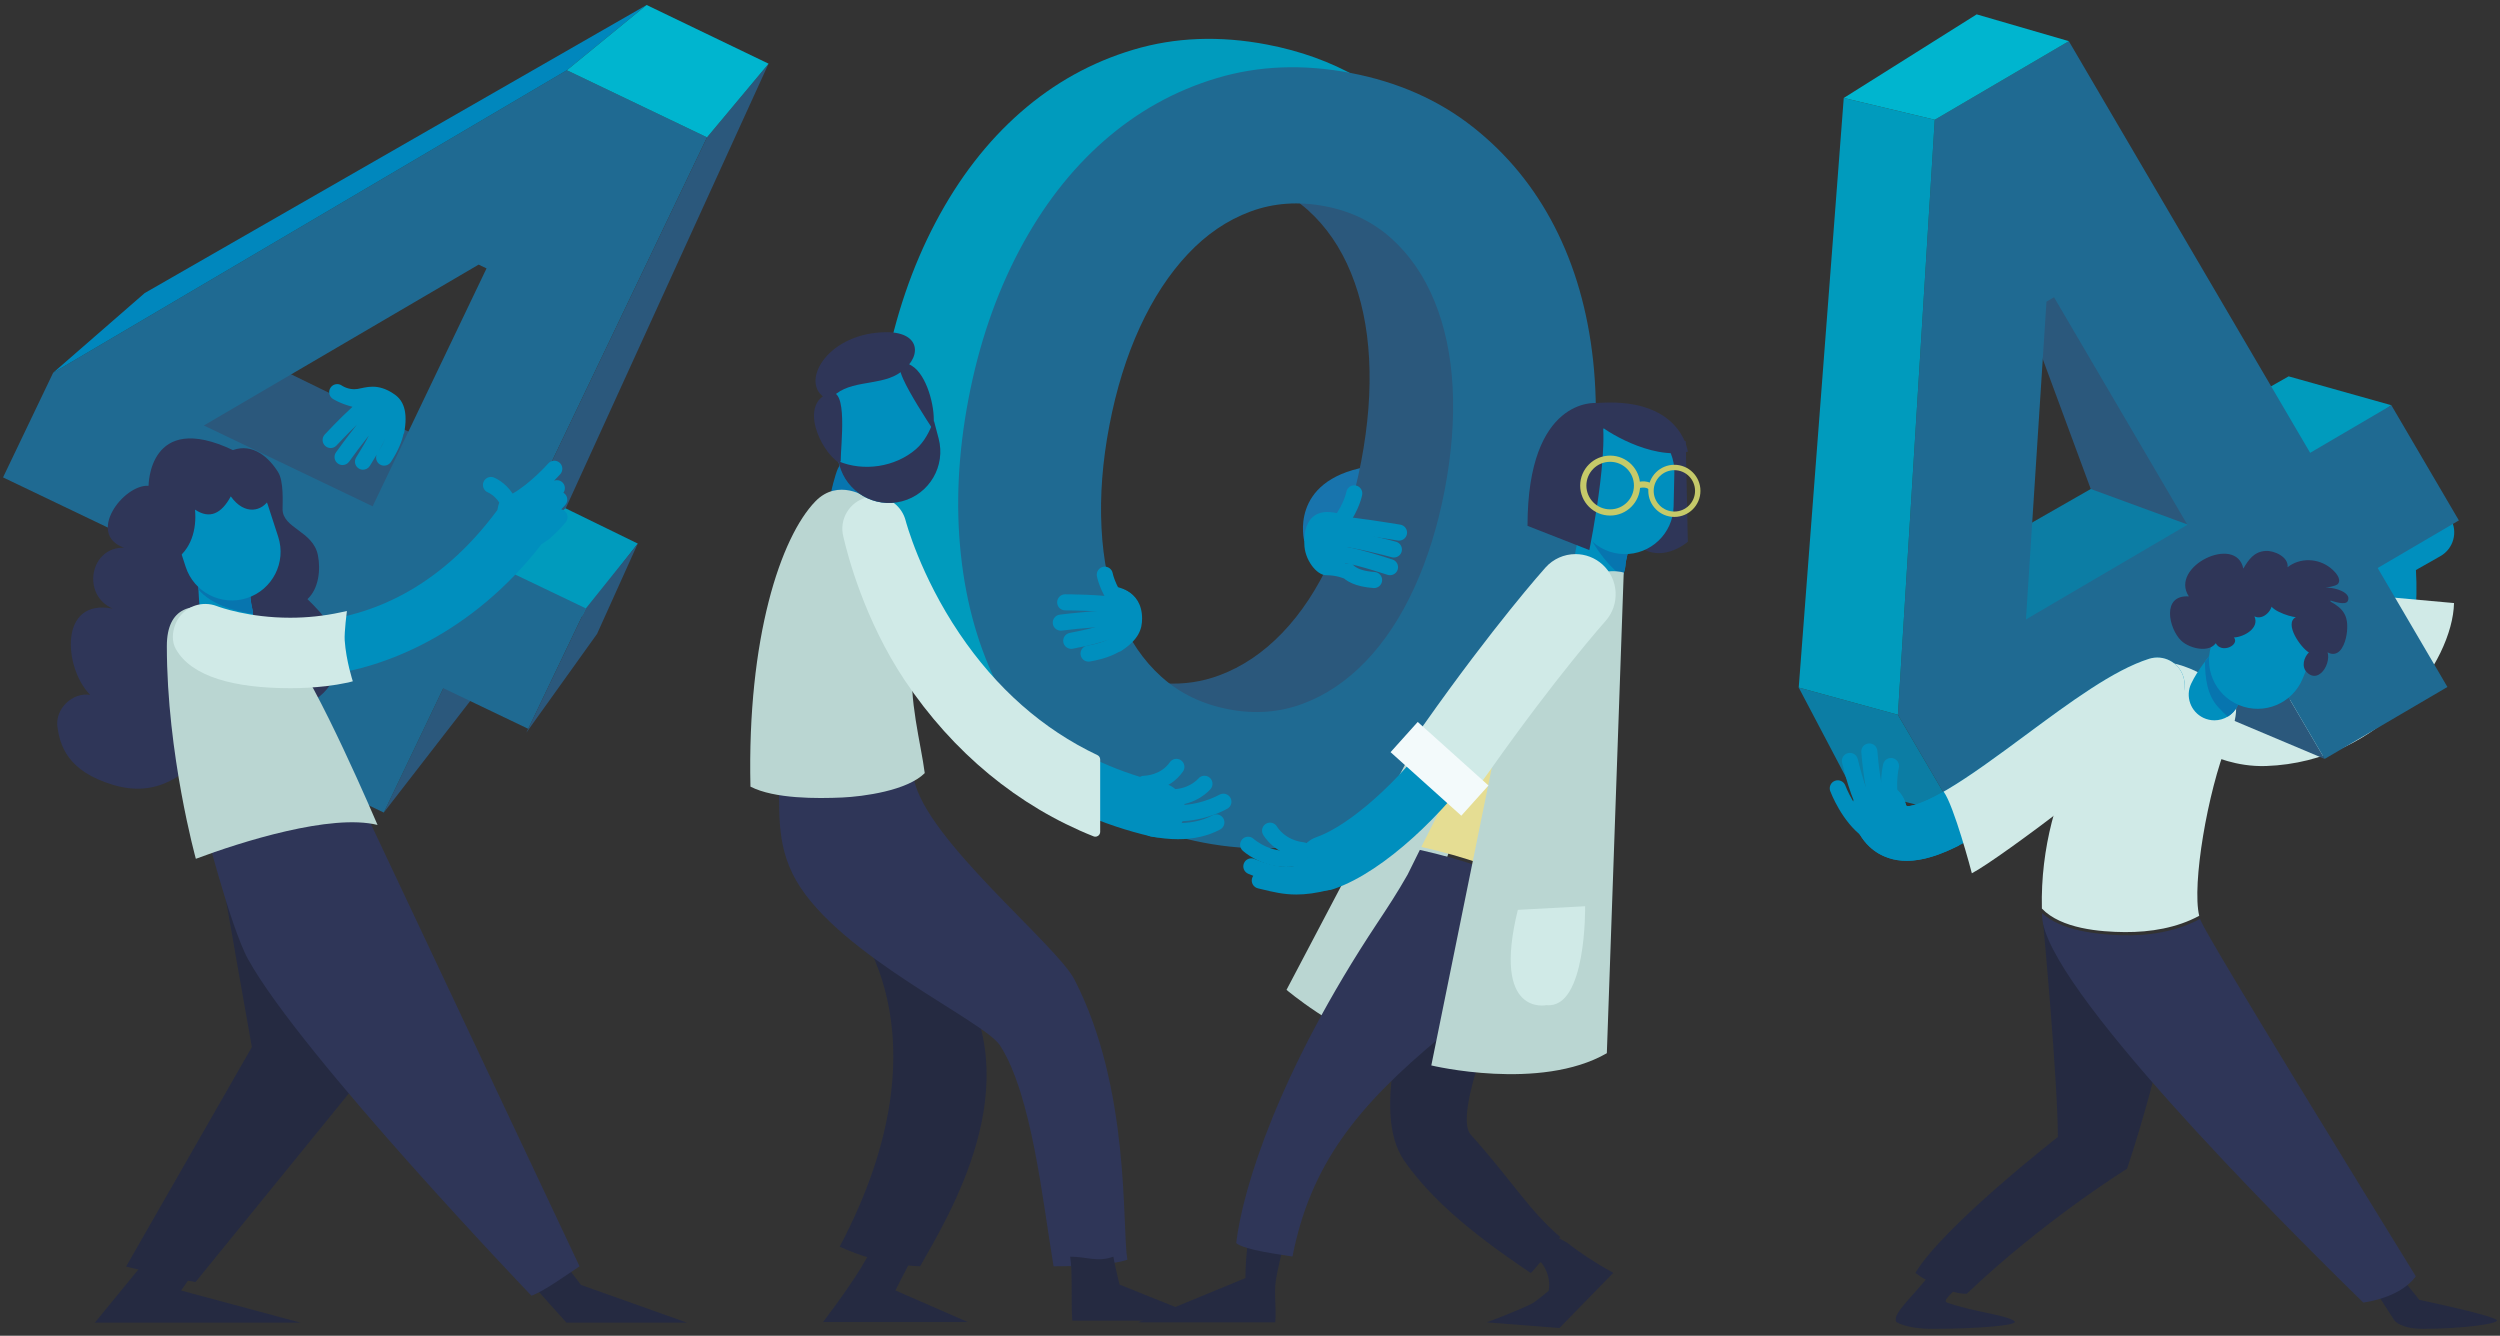 <?xml version="1.0" encoding="UTF-8"?>
<svg width="350px" height="187px" viewBox="0 0 350 187" version="1.1" xmlns="http://www.w3.org/2000/svg" xmlns:xlink="http://www.w3.org/1999/xlink">
    <rect x="0" y="0" width="350" height="187" fill="#333333" stroke="none"/>
    <!-- Generator: Sketch 51.3 (57544) - http://www.bohemiancoding.com/sketch -->
    <title>404</title>
    <desc>Created with Sketch.</desc>
    <defs></defs>
    <g id="Page-1" stroke="none" stroke-width="1" fill="none" fill-rule="evenodd">
        <g id="404">
            <path d="M270.279,178.314 C267.776,181.561 264.835,183.973 265.48,185.068 C265.48,185.068 266.813,186.037 270.489,186.037 C276.793,186.037 282.987,185.557 281.97,184.918 C280.561,184.033 276.479,183.713 272.58,182.363 C271.616,182.029 274.689,180.162 273.85,179.857 C272.112,179.225 270.759,178.678 270.279,178.314" id="Fill-4" fill="#252A41" fill-rule="nonzero"></path>
            <path d="M335.225,184.875 C335.225,184.875 336.053,186.037 339.231,186.037 C344.682,186.037 350.362,185.297 349.483,184.744 C348.265,183.98 338.712,181.986 338.712,181.986 L336.57,179.326 L332.938,181.336 L335.225,184.875" id="Fill-5" fill="#252A41" fill-rule="nonzero"></path>
            <path d="M317.957,104.551 C314.048,104.551 311.092,103.77 310.845,103.703 C308.806,103.146 307.604,101.043 308.16,99.004 C308.715,96.967 310.812,95.768 312.848,96.314 C312.981,96.35 321.588,98.555 326.611,94.244 C329.974,91.357 331.251,85.922 330.408,78.087 L330.14,75.588 L337.879,71.203 C339.721,70.161 342.055,70.807 343.096,72.646 C344.138,74.485 343.491,76.821 341.652,77.862 L338.23,79.801 C338.771,89.029 336.529,95.848 331.552,100.09 C327.355,103.666 322.117,104.551 317.957,104.551" id="Fill-6" fill="#008FBE" fill-rule="nonzero"></path>
            <path d="M331.202,83.314 C331.057,88.881 329.578,92.908 326.772,95.314 C321.262,100.045 311.823,97.633 311.661,97.59 C309.424,96.986 307.123,98.307 306.514,100.541 C305.903,102.779 307.223,105.09 309.461,105.701 C309.732,105.773 312.981,107.395 317.27,107.242 C333.554,106.664 343.382,92.617 343.563,84.428 L331.202,83.314" id="Fill-7" fill="#D0EAE7" fill-rule="nonzero"></path>
            <path d="M308.812,63.835 C307.353,63.181 305.919,62.473 304.507,61.73 C291.014,69.414 273.774,79.258 273.433,79.601 C273.433,79.601 282.001,93.244 282.549,93.791 C282.9,94.143 304.146,78.902 319.431,67.859 C315.904,66.494 312.268,65.385 308.812,63.835" id="Fill-8" fill="#0C7DA4" fill-rule="nonzero"></path>
            <path d="M309.032,63.443 C312.565,65.001 316.277,66.133 319.869,67.544 C328.284,61.463 334.789,56.73 334.789,56.73 L320.406,52.689 C320.406,52.689 313.485,56.618 304.958,61.473 C306.296,62.171 307.651,62.833 309.032,63.443" id="Fill-9" fill="#009BBD" fill-rule="nonzero"></path>
            <polyline id="Fill-10" fill="#2B587C" fill-rule="nonzero" points="284.238 45.533 292.706 68.458 309.26 74.533 288.291 36.229 284.238 45.533"></polyline>
            <polyline id="Fill-11" fill="#2B587C" fill-rule="nonzero" points="310.161 80.164 297.896 80.164 308.813 99.234 325.454 106.25 310.161 80.164"></polyline>
            <path d="M287.562,41.612 L286.505,42.232 L283.634,86.719 L306.237,73.468 L287.562,41.612 Z M325.454,106.25 L315.69,89.594 L273.921,114.082 L265.707,100.07 L270.865,16.766 L289.636,5.762 L323.421,63.395 L334.789,56.73 L344.243,72.857 L332.875,79.521 L342.639,96.176 L325.454,106.25 Z" id="Fill-12" fill="#1F6A92" fill-rule="nonzero"></path>
            <polyline id="Fill-13" fill="#0C7DA4" fill-rule="nonzero" points="251.821 96.258 265.707 100.07 273.921 114.082 259.249 110.365 251.821 96.258"></polyline>
            <polyline id="Fill-14" fill="#009BBD" fill-rule="nonzero" points="251.821 96.258 265.707 100.07 270.865 16.766 258.125 13.717 251.821 96.258"></polyline>
            <polyline id="Fill-15" fill="#00B5CF" fill-rule="nonzero" points="258.125 13.717 270.865 16.766 289.636 5.762 276.734 2.011 258.125 13.717"></polyline>
            <path d="M286.061,129.453 C286.061,129.453 288.102,151.467 288.102,159.178 C288.102,159.178 272.072,171.672 268.147,178.207 C269.833,179.49 273.165,181.193 275.348,181.127 C286.043,170.914 297.782,163.625 297.782,163.625 C297.782,163.625 302.847,148.936 304.423,136.498 L286.061,129.453" id="Fill-16" fill="#252A41" fill-rule="nonzero"></path>
            <path d="M297.485,130.492 C301.095,130.518 304.783,129.896 307.888,128.211 C306.846,123.814 309.065,110.844 311.853,103.912 C311.853,103.912 314.051,99.086 312.51,97.604 C306.808,92.119 301.955,92.568 300.446,92.508 C295.212,96.926 285.473,109.965 285.863,127.197 C288.553,130.023 294.016,130.469 297.485,130.492" id="Fill-17" fill="#D0EAE7" fill-rule="nonzero"></path>
            <path d="M332.844,181.941 C334.931,181.361 336.932,180.396 338.216,178.689 C332.026,168.65 309.329,131.777 308.1,128.891 C308.068,128.816 308.04,128.73 308.011,128.646 C304.678,130.443 300.7,131.076 296.845,130.928 C293.486,130.799 288.625,130.328 285.883,127.842 C285.89,128.02 285.891,128.195 285.899,128.375 C286.373,138 318.301,170.092 330.865,182.363 C331.557,182.262 332.229,182.111 332.844,181.941" id="Fill-18" fill="#2F3658" fill-rule="nonzero"></path>
            <path d="M266.936,120.512 C266.049,120.512 265.197,120.385 264.384,120.111 C262.696,119.547 260.463,118.125 259.408,114.566 C258.808,112.539 259.963,110.408 261.99,109.809 C264.017,109.207 266.146,110.365 266.746,112.391 C266.817,112.627 266.883,112.777 266.93,112.865 C267.338,112.883 268.854,112.75 272.543,110.582 C275.839,108.646 279.738,105.762 283.509,102.973 C289.88,98.258 295.897,93.807 300.867,92.234 C302.881,91.596 305.032,92.715 305.67,94.729 C306.308,96.744 305.191,98.895 303.177,99.531 C299.424,100.719 293.647,104.994 288.061,109.125 C279.882,115.176 272.67,120.512 266.936,120.512" id="Fill-19" fill="#008FBE" fill-rule="nonzero"></path>
            <path d="M274.096,117.65 C273.627,115.396 273.136,112.908 271.709,111.057 C268.624,112.766 267.306,112.881 266.93,112.865 C266.883,112.777 266.817,112.627 266.746,112.391 C266.146,110.365 264.017,109.207 261.99,109.809 C259.963,110.408 258.808,112.539 259.408,114.566 C260.463,118.125 262.696,119.547 264.384,120.111 C265.197,120.385 266.049,120.512 266.936,120.512 C269.159,120.512 271.605,119.707 274.244,118.371 C274.194,118.131 274.146,117.891 274.096,117.65" id="Fill-20" fill="#008FBE" fill-rule="nonzero"></path>
            <path d="M305.67,94.729 C305.032,92.715 302.881,91.596 300.867,92.234 C295.897,93.807 289.88,98.258 283.509,102.973 C279.738,105.762 275.839,108.646 272.543,110.582 C272.393,110.672 272.251,110.75 272.107,110.832 C273.538,112.723 276.015,122.047 276.059,122.26 C280.116,120.137 299.582,105.318 303.802,100.846 C305.253,99.309 306.308,96.744 305.67,94.729" id="Fill-21" fill="#D0EAE7" fill-rule="nonzero"></path>
            <path d="M261.523,117.42 C261.297,117.42 261.068,117.352 260.87,117.211 C257.867,115.064 256.301,110.934 256.235,110.76 C256.019,110.178 256.313,109.529 256.896,109.311 C257.478,109.096 258.126,109.389 258.344,109.971 C258.358,110.008 259.742,113.639 262.179,115.379 C262.685,115.74 262.802,116.443 262.44,116.947 C262.221,117.256 261.875,117.42 261.523,117.42" id="Fill-22" fill="#008FBE" fill-rule="nonzero"></path>
            <path d="M261.525,114.676 C261.172,114.676 260.824,114.51 260.605,114.199 C259.169,112.164 258.018,107.328 257.891,106.785 C257.751,106.18 258.127,105.574 258.732,105.434 C259.34,105.289 259.943,105.67 260.084,106.275 C260.401,107.637 261.442,111.48 262.443,112.9 C262.803,113.408 262.682,114.111 262.174,114.469 C261.977,114.609 261.75,114.676 261.525,114.676" id="Fill-23" fill="#008FBE" fill-rule="nonzero"></path>
            <path d="M263.078,114.043 C262.634,114.043 262.213,113.779 262.035,113.342 C261.004,110.814 260.602,105.514 260.585,105.289 C260.539,104.67 261.004,104.131 261.624,104.084 C262.247,104.033 262.783,104.504 262.83,105.123 C262.936,106.555 263.375,110.668 264.119,112.492 C264.354,113.068 264.078,113.725 263.503,113.959 C263.363,114.016 263.22,114.043 263.078,114.043" id="Fill-24" fill="#008FBE" fill-rule="nonzero"></path>
            <path d="M264.767,113.5 C264.265,113.5 263.809,113.164 263.677,112.656 C262.969,109.906 263.614,107.102 263.643,106.984 C263.785,106.379 264.394,106.006 264.996,106.146 C265.601,106.289 265.976,106.895 265.834,107.5 C265.822,107.553 265.295,109.91 265.857,112.094 C266.013,112.697 265.649,113.311 265.048,113.465 C264.954,113.49 264.859,113.5 264.767,113.5" id="Fill-25" fill="#008FBE" fill-rule="nonzero"></path>
            <path d="M310.02,100.846 C309.504,100.846 308.98,100.734 308.483,100.5 C306.685,99.65 305.916,97.502 306.767,95.705 C307.655,93.824 309.26,91.898 309.44,91.684 C310.725,90.164 312.995,89.973 314.516,91.256 C316.035,92.537 316.229,94.807 314.949,96.328 C314.498,96.863 313.646,98.004 313.279,98.783 C312.664,100.084 311.369,100.846 310.02,100.846" id="Fill-26" fill="#008FBE" fill-rule="nonzero"></path>
            <path d="M310.539,98.992 C310.965,99.463 311.412,99.906 311.877,100.328 C312.467,99.975 312.963,99.451 313.279,98.783 C313.646,98.004 314.498,96.863 314.949,96.328 C316.229,94.807 316.035,92.537 314.516,91.256 C312.995,89.973 310.725,90.164 309.44,91.684 C309.369,91.77 309.076,92.121 308.693,92.629 C308.726,94.898 308.964,97.256 310.539,98.992" id="Fill-27" fill="#0775AF" fill-rule="nonzero"></path>
            <path d="M322.367,95.018 C320.934,98.494 316.954,100.152 313.477,98.719 C310,97.285 308.343,93.305 309.776,89.826 L311.578,85.457 C313.012,81.979 316.993,80.322 320.47,81.756 C323.946,83.189 325.603,87.17 324.169,90.646 L322.367,95.018" id="Fill-28" fill="#008FBE" fill-rule="nonzero"></path>
            <path d="M310.538,89.318 C309.984,91.658 306.623,90.908 305.361,89.686 C303.622,88.004 302.584,83.244 306.438,83.498 C303.662,79.308 313.076,74.764 314.064,79.606 C314.8,78.357 315.552,77.235 317.189,77.129 C318.368,77.054 320.433,77.966 320.262,79.411 C322.013,78.027 324.563,78.134 326.295,79.533 C326.849,79.981 327.848,80.977 327.348,81.703 C327.073,82.104 325.654,82.227 325.18,82.371 C325.999,82 329.354,82.748 328.693,84.143 C328.386,84.793 326.744,84.209 326.264,84.07 C326.264,84.07 326.259,84.223 326.264,84.217 C328.056,85.199 328.794,86.195 328.579,88.426 C328.48,89.451 327.995,91.389 326.775,91.535 C326.15,91.609 325.429,91.215 325.439,90.561 C326.937,92.055 324.816,96.055 322.926,94.082 C322.185,93.309 322.542,92.012 323.245,91.344 C322.127,90.701 319.701,87.301 321.427,86.391 C320.62,86.41 316.885,85.143 318.073,84.068 C318.387,85.314 316.844,86.928 315.616,86.287 C316.38,87.949 314.134,89.189 312.754,89.248 C313.599,90.311 310.995,91.572 310.2,90.031 L310.538,89.318" id="Fill-29" fill="#2F3658" fill-rule="nonzero"></path>
            <path d="M182.592,75.726 C182.592,75.726 180.406,67.359 191.249,65.371 L190.423,75.425 L182.592,75.726" id="Fill-30" fill="#1874AD" fill-rule="nonzero"></path>
            <path d="M139.146,96.854 C136.771,96.854 134.564,96.373 132.529,95.41 C122.68,90.756 121.585,76.773 121.544,76.18 C121.396,74.071 122.984,72.242 125.093,72.093 C127.197,71.947 129.024,73.529 129.178,75.633 C129.392,78.447 131,86.236 135.815,88.498 C139.792,90.365 145.96,88.465 153.654,83 C155.377,81.775 157.767,82.182 158.99,83.904 C160.214,85.629 159.809,88.018 158.085,89.242 C150.949,94.309 144.608,96.854 139.146,96.854" id="Fill-31" fill="#BAD6D2" fill-rule="nonzero"></path>
            <path d="M159.51,104.035 C160.574,101.242 161.561,98.406 162.71,95.645 C161.936,95.584 161.154,95.484 160.361,95.334 C156.648,94.625 153.505,93.115 150.932,90.803 C148.355,88.492 146.367,85.563 144.965,82.02 C143.562,78.475 142.746,74.447 142.518,69.93 C142.287,65.416 142.652,60.65 143.61,55.631 C144.588,50.514 146.011,45.926 147.879,41.862 C149.747,37.799 151.985,34.378 154.597,31.601 C157.206,28.824 160.134,26.836 163.38,25.636 C166.624,24.437 170.104,24.189 173.816,24.899 C176.756,25.461 179.345,26.569 181.598,28.205 C182.683,26.04 183.849,23.915 184.959,21.795 C186.271,19.288 187.488,16.734 188.654,14.158 C189.152,13.056 189.584,11.922 190.036,10.797 C186.273,8.652 182.057,7.13 177.382,6.237 C170.759,4.972 164.524,5.211 158.681,6.955 C152.834,8.699 147.572,11.618 142.89,15.715 C138.207,19.813 134.233,24.957 130.973,31.144 C127.709,37.333 125.352,44.241 123.896,51.865 C122.438,59.492 122.083,66.783 122.837,73.737 C123.587,80.691 125.385,86.936 128.228,92.471 C131.07,98.006 134.885,102.662 139.678,106.436 C144.139,109.951 149.395,112.377 155.445,113.717 C156.878,110.521 158.264,107.311 159.51,104.035" id="Fill-32" fill="#009BBD" fill-rule="nonzero"></path>
            <path d="M211.341,46.497 C210.588,39.542 208.792,33.296 205.95,27.762 C203.107,22.227 199.29,17.573 194.501,13.797 C193.211,12.781 191.853,11.859 190.431,11.025 C189.982,12.149 189.554,13.282 189.047,14.379 C187.858,16.946 186.668,19.509 185.352,22.015 C184.23,24.148 183.054,26.288 181.963,28.469 C182.351,28.765 182.729,29.073 183.096,29.401 C185.669,31.714 187.683,34.646 189.136,38.199 C190.589,41.752 191.436,45.763 191.675,50.228 C191.913,54.694 191.544,59.484 190.567,64.601 C189.609,69.62 188.19,74.185 186.313,78.296 C184.436,82.41 182.165,85.85 179.505,88.617 C176.844,91.385 173.892,93.371 170.647,94.568 C168.255,95.453 165.764,95.82 163.175,95.678 C161.901,98.699 160.829,101.811 159.668,104.869 C158.519,107.895 157.228,110.861 155.898,113.813 C156.197,113.875 156.495,113.938 156.797,113.996 C163.418,115.262 169.65,115.021 175.496,113.277 C181.34,111.535 186.604,108.615 191.287,104.518 C195.971,100.42 199.941,95.277 203.204,89.088 C206.466,82.902 208.826,75.994 210.283,68.368 C211.739,60.744 212.091,53.452 211.341,46.497" id="Fill-33" fill="#2B587C" fill-rule="nonzero"></path>
            <path d="M172.056,99.309 C175.668,99.998 179.095,99.744 182.341,98.543 C185.585,97.346 188.538,95.359 191.199,92.592 C193.858,89.824 196.129,86.385 198.007,82.271 C199.885,78.16 201.303,73.594 202.261,68.576 C203.238,63.458 203.607,58.669 203.368,54.202 C203.13,49.737 202.282,45.727 200.831,42.174 C199.377,38.62 197.362,35.688 194.79,33.376 C192.214,31.065 189.122,29.563 185.511,28.874 C181.797,28.164 178.317,28.412 175.074,29.61 C171.827,30.811 168.9,32.798 166.29,35.576 C163.679,38.353 161.44,41.773 159.573,45.836 C157.704,49.9 156.282,54.488 155.305,59.606 C154.346,64.625 153.981,69.391 154.211,73.905 C154.44,78.421 155.255,82.449 156.659,85.994 C158.062,89.537 160.049,92.467 162.625,94.777 C165.198,97.09 168.342,98.6 172.056,99.309 Z M168.49,117.971 C161.868,116.705 156.161,114.184 151.371,110.41 C146.578,106.637 142.764,101.98 139.922,96.445 C137.078,90.91 135.281,84.666 134.53,77.71 C133.777,70.757 134.133,63.466 135.589,55.84 C137.045,48.216 139.402,41.308 142.667,35.119 C145.928,28.932 149.901,23.787 154.584,19.69 C159.267,15.593 164.528,12.673 170.375,10.929 C176.219,9.186 182.452,8.946 189.075,10.211 C195.696,11.476 201.401,13.997 206.193,17.771 C210.984,21.548 214.801,26.201 217.644,31.736 C220.487,37.271 222.281,43.517 223.035,50.471 C223.785,57.427 223.434,64.718 221.977,72.342 C220.52,79.968 218.16,86.875 214.898,93.063 C211.635,99.252 207.664,104.395 202.981,108.492 C198.299,112.59 193.034,115.51 187.19,117.252 C181.344,118.994 175.112,119.236 168.49,117.971 Z" id="Fill-34" fill="#1F6A92" fill-rule="nonzero"></path>
            <path d="M236.003,61.772 L236.295,75.841 C236.295,75.841 232.277,79.442 228.678,75.841 L230.005,59.997 L236.003,61.772" id="Fill-35" fill="#2F3658" fill-rule="nonzero"></path>
            <path d="M219.432,174.004 C219.202,173.822 217.634,173.092 217.417,172.91 C216.575,174.172 215.986,174.867 214.974,175.914 C217.454,178.076 216.816,180.703 216.816,180.703 C216.816,180.703 215.062,182.213 214.375,182.553 C212.187,183.631 208.149,185.129 208.149,185.129 L218.316,185.926 L225.857,178.201 C223.185,176.709 221.136,175.352 219.432,174.004" id="Fill-36" fill="#252A41" fill-rule="nonzero"></path>
            <path d="M179.598,174.555 C177.979,174.271 175.935,175.512 174.617,174.555 C174.312,177.383 174.37,178.926 174.37,178.926 L159.328,185.129 L178.538,185.129 C178.711,183.082 178.344,181.117 178.62,179.221 C178.761,178.246 179.421,175.494 179.598,174.555" id="Fill-37" fill="#252A41" fill-rule="nonzero"></path>
            <path d="M197.108,106.283 L180.111,138.58 C180.111,138.58 186.998,144.406 193.779,146.348 L206.521,108.295 L197.108,106.283" id="Fill-38" fill="#BAD6D2" fill-rule="nonzero"></path>
            <path d="M215.72,176.723 C216.739,175.68 217.581,174.436 218.42,173.172 C214.023,169.404 211.872,165.521 205.897,158.84 C203.426,156.074 209.974,140.238 211.563,137.582 C214.42,132.809 214.861,129.348 217.095,121.178 L200.495,127.379 C196.544,141.533 191.94,155.689 196.556,162.441 C201.433,169.58 210.088,175.33 214.265,178.201 C214.424,178.311 215.581,176.617 215.72,176.723" id="Fill-39" fill="#252A41" fill-rule="nonzero"></path>
            <path d="M187.769,74.065 C187.541,74.065 187.313,73.997 187.113,73.854 C186.608,73.492 186.493,72.788 186.855,72.284 C188.192,70.42 188.486,68.887 188.489,68.872 C188.602,68.264 189.183,67.856 189.795,67.964 C190.404,68.073 190.812,68.65 190.707,69.26 C190.692,69.342 190.344,71.284 188.685,73.595 C188.465,73.902 188.119,74.065 187.769,74.065" id="Fill-40" fill="#008FBE" fill-rule="nonzero"></path>
            <path d="M215.916,124.6 C220.857,111.033 225.076,89.744 226.656,81.248 C225.773,80.881 224.907,80.605 224.22,80.414 C222.754,80.01 220.997,79.533 219.494,80 C218.731,80.238 218.052,80.631 217.386,81.049 C216.77,82.893 216.516,84.447 216.516,84.447 C216.516,84.447 205.902,104.736 198.987,118.572 C204.86,119.889 210.604,121.818 215.916,124.6" id="Fill-41" fill="#E5DD93" fill-rule="nonzero"></path>
            <path d="M198.788,118.988 C198.785,118.986 198.783,118.986 198.78,118.984 C198.168,120.211 197.586,121.385 197.046,122.484 C197.045,122.484 197.041,122.484 197.041,122.484 C195.681,124.895 194.215,127.123 192.795,129.264 C179.138,149.855 173.98,166.268 173.069,174.035 C174.373,175.053 179.305,175.629 180.948,175.914 C183.468,163.039 190.024,154.82 201.771,145.109 C205.702,141.859 208.643,137.73 211.227,134.303 C212.767,132.26 214.295,128.984 215.762,125.018 C210.438,122.227 204.672,120.301 198.788,118.988" id="Fill-42" fill="#2F3658" fill-rule="nonzero"></path>
            <path d="M185.535,124.652 C183.949,124.652 182.467,123.66 181.919,122.078 C181.227,120.08 182.284,117.9 184.281,117.209 C188.925,115.6 196.046,109.252 200.848,102.443 C210.592,88.627 217.433,80.967 217.72,80.646 C219.131,79.074 221.551,78.942 223.124,80.354 C224.696,81.764 224.828,84.184 223.417,85.756 C223.35,85.832 216.563,93.439 207.103,106.854 C202.363,113.574 193.983,121.945 186.788,124.439 C186.374,124.584 185.951,124.652 185.535,124.652" id="Fill-43" fill="#008FBE" fill-rule="nonzero"></path>
            <path d="M223.969,82.516 C223.881,82.516 223.792,82.512 223.702,82.506 C221.719,82.359 220.229,80.635 220.373,78.65 C220.525,76.576 221.328,74.201 221.42,73.936 C222.069,72.056 224.119,71.058 226,71.708 C227.879,72.356 228.877,74.404 228.23,76.284 C228.004,76.946 227.62,78.317 227.558,79.175 C227.419,81.07 225.839,82.514 223.969,82.516" id="Fill-44" fill="#008FBE" fill-rule="nonzero"></path>
            <path d="M225.023,78.716 C225.66,79.448 226.355,80.1 227.092,80.695 C227.351,80.242 227.517,79.729 227.558,79.175 C227.62,78.317 228.004,76.946 228.23,76.284 C228.877,74.404 227.879,72.356 226,71.708 C224.44,71.168 222.767,71.766 221.869,73.057 C222.201,75.091 223.862,77.383 225.023,78.716" id="Fill-45" fill="#0775AF" fill-rule="nonzero"></path>
            <path d="M234.304,70.918 C234.22,74.677 231.104,77.657 227.343,77.573 C223.583,77.488 220.604,74.372 220.688,70.612 L220.794,65.886 C220.878,62.125 223.995,59.146 227.755,59.23 C231.515,59.315 234.494,62.431 234.41,66.191 L234.304,70.918" id="Fill-46" fill="#008FBE" fill-rule="nonzero"></path>
            <path d="M180.131,123.596 C178.561,123.596 176.764,123.174 174.753,122.328 C174.181,122.088 173.911,121.428 174.151,120.855 C174.393,120.281 175.052,120.012 175.625,120.252 C178.588,121.498 180.946,121.676 182.447,120.768 C182.98,120.445 183.671,120.617 183.993,121.148 C184.314,121.68 184.145,122.371 183.612,122.693 C182.618,123.295 181.455,123.596 180.131,123.596" id="Fill-47" fill="#008FBE" fill-rule="nonzero"></path>
            <path d="M181.479,125.232 C179.688,125.232 178.251,124.885 176.616,124.488 L176.109,124.367 C175.505,124.223 175.132,123.615 175.277,123.01 C175.421,122.406 176.029,122.029 176.634,122.178 L177.146,122.301 C179.875,122.961 181.68,123.398 185.671,122.367 C186.276,122.213 186.887,122.574 187.042,123.176 C187.197,123.779 186.835,124.393 186.233,124.549 C184.31,125.045 182.799,125.232 181.479,125.232" id="Fill-48" fill="#008FBE" fill-rule="nonzero"></path>
            <path d="M180.054,121.379 C176.521,121.379 174.1,119.205 173.979,119.094 C173.521,118.674 173.489,117.963 173.909,117.504 C174.328,117.047 175.037,117.016 175.496,117.432 C175.608,117.533 178.197,119.814 181.68,118.918 C182.285,118.762 182.896,119.125 183.051,119.727 C183.206,120.328 182.844,120.943 182.241,121.098 C181.477,121.295 180.743,121.379 180.054,121.379" id="Fill-49" fill="#008FBE" fill-rule="nonzero"></path>
            <path d="M182.413,120.17 C182.369,120.17 182.325,120.166 182.281,120.162 C178.447,119.713 176.889,116.953 176.824,116.836 C176.525,116.291 176.725,115.607 177.27,115.307 C177.811,115.01 178.491,115.205 178.793,115.744 C178.846,115.836 179.909,117.617 182.542,117.926 C183.16,117.998 183.602,118.557 183.529,119.174 C183.463,119.746 182.977,120.17 182.413,120.17" id="Fill-50" fill="#008FBE" fill-rule="nonzero"></path>
            <path d="M195.864,75.689 C195.804,75.689 195.742,75.684 195.68,75.673 C193.816,75.365 188.72,74.563 187.535,74.563 C186.913,74.563 186.409,74.059 186.409,73.437 C186.409,72.816 186.913,72.311 187.535,72.311 C189.119,72.311 195.343,73.335 196.047,73.453 C196.66,73.554 197.076,74.133 196.974,74.747 C196.883,75.297 196.405,75.689 195.864,75.689" id="Fill-51" fill="#008FBE" fill-rule="nonzero"></path>
            <path d="M195.144,78.052 C195.046,78.052 194.945,78.04 194.847,78.012 C194.793,77.998 189.44,76.541 186.95,76.399 C186.329,76.364 185.855,75.832 185.891,75.211 C185.926,74.59 186.462,74.101 187.078,74.152 C189.805,74.307 195.212,75.779 195.44,75.841 C196.04,76.005 196.393,76.624 196.229,77.223 C196.093,77.724 195.639,78.052 195.144,78.052" id="Fill-52" fill="#008FBE" fill-rule="nonzero"></path>
            <path d="M194.602,80.527 C194.486,80.527 194.37,80.51 194.256,80.475 C189.188,78.838 187.938,78.738 187.268,78.684 C186.977,78.661 186.703,78.638 186.329,78.54 C185.729,78.38 185.37,77.765 185.528,77.164 C185.688,76.563 186.304,76.206 186.905,76.363 C187.084,76.411 187.213,76.421 187.447,76.44 C188.264,76.505 189.629,76.616 194.947,78.332 C195.538,78.522 195.863,79.157 195.673,79.749 C195.519,80.225 195.077,80.527 194.602,80.527" id="Fill-53" fill="#008FBE" fill-rule="nonzero"></path>
            <path d="M192.375,82.33 C192.349,82.33 192.321,82.328 192.294,82.326 C187.218,81.963 187.007,79.208 187,78.894 L189.251,78.841 C189.251,78.841 189.254,78.815 189.245,78.768 C189.247,78.78 189.479,79.869 192.455,80.082 C193.074,80.125 193.541,80.664 193.497,81.283 C193.454,81.877 192.961,82.33 192.375,82.33" id="Fill-54" fill="#008FBE" fill-rule="nonzero"></path>
            <path d="M188.125,80.979 C188.125,80.979 187.148,80.527 185.626,80.527 C184.346,80.527 182.606,78.355 182.606,76.101 C182.606,76.101 181.981,69.455 188.997,72.461 L188.125,80.979" id="Fill-55" fill="#008FBE" fill-rule="nonzero"></path>
            <path d="M210.219,100.734 L200.383,149.16 C200.383,149.16 215.615,152.83 224.958,147.449 L227.321,80.164 C227.321,80.164 216.866,76.505 210.219,100.734" id="Fill-56" fill="#BAD6D2" fill-rule="nonzero"></path>
            <path d="M212.496,127.379 L221.918,126.873 C221.918,126.873 222.144,141.281 216.516,140.719 C216.516,140.719 208.814,142.402 212.496,127.379" id="Fill-57" fill="#D0EAE7" fill-rule="nonzero"></path>
            <path d="M224.326,79.013 C223.292,78.085 221.958,77.575 220.569,77.575 C218.973,77.575 217.444,78.255 216.38,79.443 C216.092,79.765 209.209,87.463 199.377,101.404 C198.733,102.316 198.025,103.248 197.271,104.174 L196.271,105.4 L197.361,106.549 C198.521,107.775 199.739,108.971 200.916,110.125 C201.555,110.752 202.193,111.379 202.824,112.012 L204.215,113.406 L205.479,111.896 C206.608,110.551 207.649,109.203 208.575,107.893 C217.977,94.561 224.691,87.035 224.759,86.959 C226.829,84.65 226.635,81.084 224.326,79.013" id="Fill-58" fill="#D0EAE7" fill-rule="nonzero"></path>
            <polyline id="Fill-59" fill="#F3FAFB" fill-rule="nonzero" points="204.583 114.201 194.679 105.303 198.481 101.072 208.386 109.969 204.583 114.201"></polyline>
            <path d="M213.853,73.621 L222.507,77.012 C222.507,77.012 226.187,59.107 223.501,56.422 C223.501,56.422 213.853,55.508 213.853,73.621" id="Fill-60" fill="#2F3658" fill-rule="nonzero"></path>
            <path d="M224.001,59.54 C224.308,59.997 231.022,64.478 236.295,63.238 C236.295,63.238 235.394,55.323 223.086,56.463 L224.001,59.54" id="Fill-61" fill="#2F3658" fill-rule="nonzero"></path>
            <path d="M229.186,67.981 C229.186,70.06 227.5,71.745 225.422,71.745 C223.344,71.745 221.659,70.06 221.659,67.981 C221.659,65.903 223.344,64.219 225.422,64.219 C227.5,64.219 229.186,65.903 229.186,67.981 Z" id="Stroke-62" stroke="#C5CA69" stroke-width="0.868"></path>
            <path d="M237.685,68.719 C237.685,70.527 236.22,71.993 234.412,71.993 C232.604,71.993 231.139,70.527 231.139,68.719 C231.139,66.911 232.604,65.446 234.412,65.446 C236.22,65.446 237.685,66.911 237.685,68.719 Z" id="Stroke-63" stroke="#C5CA69" stroke-width="0.755"></path>
            <path d="M229.186,67.981 C229.186,67.981 230.435,67.493 231.179,68.237" id="Stroke-64" stroke="#C5CA69" stroke-width="0.868"></path>
            <path d="M119.695,74.573 C119.607,74.573 119.52,74.569 119.43,74.562 C117.445,74.417 115.955,72.691 116.1,70.707 C116.252,68.633 117.055,66.258 117.146,65.994 C117.795,64.114 119.846,63.115 121.727,63.765 C123.605,64.414 124.604,66.461 123.957,68.34 C123.73,69.003 123.347,70.374 123.284,71.233 C123.146,73.127 121.565,74.572 119.695,74.573" id="Fill-65" fill="#0775AF" fill-rule="nonzero"></path>
            <path d="M117.557,174.533 C123.522,177.287 128.418,177.23 128.813,177.287 C132.702,170.365 144.42,151.621 133.76,136.238 L118.683,128.135 C118.683,128.135 133.76,143.865 117.557,174.533" id="Fill-66" fill="#252A41" fill-rule="nonzero"></path>
            <path d="M125.361,180.66 C125.361,180.66 126.754,177.834 127.842,175.936 C127.025,175.836 123.374,175.688 121.874,175.111 C120.466,177.986 117.398,182.199 115.231,185.088 L135.491,185.088 L125.361,180.66" id="Fill-67" fill="#252A41" fill-rule="nonzero"></path>
            <path d="M150.424,137.139 C147.904,132.248 129.604,117.52 127.945,109.061 C127.799,108.313 127.673,107.543 127.564,106.756 C124.625,108.311 120.81,108.732 117.786,108.887 C114.357,109.061 112.308,109.273 108.989,107.658 C109.271,112.908 108.416,117.977 111.479,123.295 C117.557,133.846 137.753,142.881 140.006,146.367 C144.448,153.246 145.984,168.178 147.497,177.287 C149.875,177.287 155.513,177.184 157.83,176.361 C157.048,171.689 158.317,152.461 150.424,137.139" id="Fill-68" fill="#2F3658" fill-rule="nonzero"></path>
            <path d="M156.731,179.842 C156.731,179.842 156.074,177.178 155.877,175.936 C153.559,176.75 152.21,175.93 149.825,175.936 C150.187,178.195 149.919,182.418 150.128,184.896 L169.338,184.896 L156.731,179.842" id="Fill-69" fill="#252A41" fill-rule="nonzero"></path>
            <path d="M117.927,111.65 C120.853,111.516 126.998,110.701 129.464,108.236 C128.959,104.221 127.164,97.76 127.796,92.561 C129.938,74.932 121.331,69.648 121.331,69.648 C121.331,69.648 117.368,66.877 114.156,70.187 C109.314,75.174 104.59,89.277 105.063,110.127 C108.401,111.85 114.419,111.811 117.927,111.65" id="Fill-70" fill="#BAD6D2" fill-rule="nonzero"></path>
            <path d="M162.071,117.215 C161.785,117.215 161.494,117.184 161.203,117.115 C147.332,113.896 135.585,105.586 127.231,93.08 C120.972,83.711 118.81,75.302 118.72,74.949 C118.203,72.899 119.446,70.819 121.496,70.304 C123.544,69.787 125.622,71.027 126.141,73.074 C126.181,73.227 128.174,80.791 133.74,89.045 C141.085,99.932 150.906,106.869 162.933,109.66 C164.992,110.137 166.273,112.193 165.796,114.252 C165.386,116.02 163.812,117.215 162.071,117.215" id="Fill-71" fill="#008FBE" fill-rule="nonzero"></path>
            <path d="M153.64,105.717 C145.997,102.098 139.49,96.361 134.301,88.666 C128.802,80.514 126.813,72.98 126.796,72.908 C126.289,70.908 124.495,69.511 122.435,69.511 C122.064,69.511 121.692,69.557 121.331,69.648 C120.165,69.942 119.183,70.672 118.566,71.705 C117.949,72.737 117.771,73.948 118.065,75.114 L118.084,75.197 C118.676,77.773 121.042,86.834 126.67,95.256 C133.406,105.342 142.546,112.891 153.101,117.09 C153.181,117.121 153.266,117.137 153.351,117.137 C153.483,117.137 153.616,117.098 153.729,117.02 C153.914,116.895 154.025,116.686 154.025,116.461 L154.025,106.326 C154.025,106.064 153.875,105.828 153.64,105.717" id="Fill-72" fill="#D0EAE7" fill-rule="nonzero"></path>
            <path d="M164.914,117.488 C163.688,117.488 162.386,117.352 161.011,117.076 C160.4,116.955 160.006,116.361 160.127,115.752 C160.249,115.143 160.841,114.746 161.452,114.869 C164.804,115.539 167.6,115.295 169.764,114.143 C170.313,113.85 170.994,114.059 171.286,114.607 C171.578,115.156 171.37,115.838 170.821,116.129 C169.121,117.035 167.145,117.488 164.914,117.488" id="Fill-73" fill="#008FBE" fill-rule="nonzero"></path>
            <path d="M165.073,114.969 C164.537,114.969 163.985,114.934 163.425,114.852 C162.81,114.762 162.384,114.189 162.474,113.574 C162.563,112.959 163.133,112.533 163.75,112.623 C167.35,113.15 170.683,111.281 170.717,111.262 C171.257,110.955 171.943,111.141 172.252,111.68 C172.561,112.219 172.376,112.904 171.838,113.215 C171.696,113.295 168.742,114.969 165.073,114.969" id="Fill-74" fill="#008FBE" fill-rule="nonzero"></path>
            <path d="M164.074,112.754 C163.899,112.754 163.721,112.748 163.538,112.736 C162.917,112.697 162.446,112.164 162.485,111.543 C162.524,110.922 163.06,110.451 163.68,110.49 C166.343,110.654 167.74,109.037 167.753,109.021 C168.145,108.537 168.854,108.465 169.336,108.857 C169.818,109.248 169.893,109.957 169.5,110.439 C169.42,110.539 167.578,112.754 164.074,112.754" id="Fill-75" fill="#008FBE" fill-rule="nonzero"></path>
            <path d="M160.182,110.855 C159.561,110.855 159.056,110.352 159.056,109.73 C159.056,109.111 159.557,108.607 160.176,108.605 C160.276,108.604 162.499,108.553 163.771,106.721 C164.125,106.209 164.826,106.084 165.337,106.438 C165.848,106.791 165.975,107.492 165.62,108.004 C163.663,110.824 160.322,110.855 160.182,110.855" id="Fill-76" fill="#008FBE" fill-rule="nonzero"></path>
            <path d="M156.502,85.451 C156.151,85.451 155.806,85.289 155.586,84.982 C153.926,82.67 153.577,80.729 153.563,80.646 C153.457,80.035 153.868,79.453 154.481,79.347 C155.091,79.241 155.675,79.652 155.781,80.266 C155.783,80.273 156.078,81.807 157.415,83.67 C157.777,84.176 157.662,84.879 157.156,85.24 C156.959,85.383 156.729,85.451 156.502,85.451" id="Fill-77" fill="#008FBE" fill-rule="nonzero"></path>
            <path d="M156.737,85.949 C156.667,85.949 156.595,85.943 156.523,85.93 C154.062,85.457 149.176,85.451 149.126,85.451 C148.505,85.451 148.001,84.947 148.001,84.326 C148.001,83.705 148.505,83.201 149.126,83.201 C149.335,83.201 154.275,83.207 156.947,83.719 C157.558,83.834 157.958,84.424 157.841,85.035 C157.738,85.574 157.266,85.949 156.737,85.949" id="Fill-78" fill="#008FBE" fill-rule="nonzero"></path>
            <path d="M148.509,88.293 C147.949,88.293 147.464,87.875 147.393,87.307 C147.316,86.689 147.754,86.127 148.371,86.051 C149.086,85.961 155.408,85.191 157.453,85.555 C158.065,85.662 158.473,86.246 158.364,86.859 C158.256,87.471 157.67,87.881 157.06,87.77 C155.771,87.543 151.217,87.965 148.649,88.283 C148.602,88.289 148.555,88.293 148.509,88.293" id="Fill-79" fill="#008FBE" fill-rule="nonzero"></path>
            <path d="M149.972,90.838 C149.443,90.838 148.972,90.465 148.868,89.926 C148.75,89.314 149.15,88.725 149.761,88.607 C152.487,88.082 153.215,87.85 154.535,87.424 C155.153,87.225 155.923,86.979 157.07,86.645 C157.666,86.473 158.292,86.816 158.465,87.412 C158.638,88.01 158.294,88.635 157.696,88.807 C156.581,89.131 155.86,89.363 155.225,89.566 C153.867,90.004 153.047,90.268 150.187,90.818 C150.114,90.832 150.042,90.838 149.972,90.838" id="Fill-80" fill="#008FBE" fill-rule="nonzero"></path>
            <path d="M152.396,92.627 C151.858,92.627 151.382,92.24 151.288,91.691 C151.184,91.078 151.596,90.496 152.208,90.393 C155.854,89.768 156.58,88.408 156.584,88.395 C156.779,87.803 157.415,87.482 158.006,87.678 C158.596,87.873 158.916,88.51 158.722,89.1 C158.577,89.535 157.605,91.752 152.588,92.611 C152.523,92.621 152.46,92.627 152.396,92.627" id="Fill-81" fill="#008FBE" fill-rule="nonzero"></path>
            <path d="M156.735,91.271 L155.877,82.098 C155.877,82.098 159.901,82.391 159.893,86.607 C159.89,88.016 159.484,89.584 156.735,91.271" id="Fill-82" fill="#008FBE" fill-rule="nonzero"></path>
            <path d="M131.405,61.385 C132.421,65.225 130.131,69.164 126.29,70.179 C122.448,71.195 118.511,68.906 117.494,65.064 L116.217,60.236 C115.201,56.395 117.491,52.457 121.332,51.441 C125.174,50.424 129.111,52.714 130.128,56.556 L131.405,61.385" id="Fill-83" fill="#008FBE" fill-rule="nonzero"></path>
            <path d="M130.73,58.833 C130.185,60.356 129.41,61.866 128.223,62.892 C125.327,65.391 120.887,66.065 117.363,64.567 L117.494,65.064 C118.511,68.906 122.448,71.195 126.29,70.179 C130.131,69.164 132.421,65.225 131.405,61.385 L130.73,58.833" id="Fill-84" fill="#2F3658" fill-rule="nonzero"></path>
            <path d="M117.473,64.799 C114.771,63.064 111.853,56.47 116.121,55.026 C118.762,54.133 117.698,62.273 117.698,64.574 L117.473,64.799" id="Fill-85" fill="#2F3658" fill-rule="nonzero"></path>
            <path d="M115.304,55.57 C112.038,53.204 116.085,46.51 124.154,46.51 C129.142,46.51 129.105,50.331 125.656,52.393 C122.794,54.104 118.355,53.102 116.205,56.02 L115.304,55.57" id="Fill-86" fill="#2F3658" fill-rule="nonzero"></path>
            <path d="M130.729,60.309 C129.585,58.575 127.332,55.062 126.456,53.084 C125.9,51.828 125.139,49.686 127.655,51.208 C129.762,52.481 130.905,56.971 130.707,59.247 L130.729,60.309" id="Fill-87" fill="#2F3658" fill-rule="nonzero"></path>
            <path d="M73.706,76.315 C72.464,77.464 71.097,78.536 69.977,79.817 L53.729,113.758 L65.824,98.145 L78.671,71.588 C77.028,73.176 75.384,74.764 73.706,76.315" id="Fill-88" fill="#2B587C" fill-rule="nonzero"></path>
            <path d="M64.069,70.743 C65.248,69.131 66.382,67.237 67.723,65.571 L39.283,51.686 L12.3,54.388 L59.579,76.19 C61.13,74.422 62.688,72.632 64.069,70.743" id="Fill-89" fill="#2B587C" fill-rule="nonzero"></path>
            <path d="M68.128,65.77 C66.616,67.661 65.39,69.886 63.938,71.653 C62.636,73.239 61.328,74.822 59.991,76.38 L81.485,86.291 L89.289,76.101 L68.128,65.77" id="Fill-90" fill="#009BBD" fill-rule="nonzero"></path>
            <path d="M68.114,37.576 L67.009,37.046 L28.537,59.568 L52.17,70.883 L68.114,37.576 Z M35.762,105.156 L44.099,87.742 L0.426,66.836 L7.439,52.187 L79.357,9.832 L98.982,19.227 L70.136,79.483 L82.021,85.174 L73.95,102.033 L62.064,96.344 L53.729,113.758 L35.762,105.156 Z" id="Fill-91" fill="#1F6A92" fill-rule="nonzero"></path>
            <polyline id="Fill-92" fill="#2B587C" fill-rule="nonzero" points="82.021 85.174 89.289 76.101 83.586 88.746 73.682 102.58 82.021 85.174"></polyline>
            <path d="M79.238,71.083 L107.599,8.915 L98.982,19.227 L70.136,79.483 C70.94,78.708 78.779,71.542 79.238,71.083" id="Fill-93" fill="#2B587C" fill-rule="nonzero"></path>
            <polyline id="Fill-94" fill="#0087BD" fill-rule="nonzero" points="7.439 52.187 20.255 41.031 90.527 0.698 79.357 9.832 7.439 52.187"></polyline>
            <polyline id="Fill-95" fill="#00B5CF" fill-rule="nonzero" points="79.357 9.832 98.982 19.227 107.599 8.915 90.527 0.698 79.357 9.832"></polyline>
            <path d="M53.018,63.16 C53.39,62.506 53.645,62.011 53.883,61.519 C53.681,61.998 53.398,62.544 53.018,63.16 Z M55.272,55.241 C52.858,53.525 51.196,54.276 50.037,54.456 C48.768,54.652 47.828,53.959 47.823,53.956 C47.302,53.618 46.604,53.766 46.267,54.288 C45.928,54.809 46.077,55.506 46.599,55.844 C46.651,55.879 47.634,56.503 49.35,56.954 C47.478,58.66 45.569,60.72 45.463,60.835 C45.041,61.292 45.069,62.004 45.526,62.426 C45.742,62.626 46.017,62.725 46.289,62.725 C46.593,62.725 46.895,62.603 47.116,62.363 C47.138,62.34 48.468,60.905 49.953,59.474 C48.574,61.199 47.28,62.994 47.044,63.324 C46.682,63.83 46.798,64.533 47.303,64.895 C47.501,65.038 47.73,65.105 47.958,65.105 C48.308,65.105 48.653,64.943 48.873,64.636 C49.609,63.608 50.649,62.218 51.642,60.971 C51.272,61.701 50.804,62.528 49.865,64.039 C49.537,64.567 49.698,65.261 50.227,65.589 C50.411,65.704 50.617,65.758 50.819,65.758 C51.196,65.758 51.563,65.57 51.777,65.227 C52.163,64.605 52.475,64.091 52.735,63.648 C52.539,64.137 52.708,64.711 53.166,65.01 C53.355,65.133 53.568,65.192 53.779,65.192 C54.147,65.192 54.508,65.011 54.724,64.68 C55.778,63.057 56.29,61.732 56.51,60.689 L56.556,60.724 C57.182,57.56 56.42,56.056 55.272,55.241 Z" id="Fill-96" fill="#008FBE" fill-rule="nonzero"></path>
            <path d="M20.799,68.007 C17.235,67.805 12.064,74.781 17.355,76.679 C12.565,76.566 11.394,83.336 15.784,85.205 C8.096,83.709 8.99,93.672 12.627,97.277 C10.162,96.883 7.671,99.238 8.044,101.803 C8.42,104.385 9.443,107.965 15.832,109.883 C22.222,111.801 26.127,108.209 29.306,104.822 C31.341,108.98 41.4,103.361 40.285,98.387 C44.081,99.732 47.482,95.424 47.559,91.982 C47.633,88.623 45.28,86.059 43.043,83.877 C44.619,82.434 44.918,79.757 44.503,77.712 C43.813,74.315 39.56,73.977 39.56,71.273 C39.56,70.327 39.741,67.388 38.935,66.097 C37.651,64.042 35.417,62.008 32.606,63.012 C20.799,57.411 20.799,68.007 20.799,68.007" id="Fill-97" fill="#2F3658" fill-rule="nonzero"></path>
            <path d="M27.684,177.287 C24.436,176.721 23.912,176.883 20.704,176.1 L13.276,185.178 L42.091,185.178 L25.357,180.676 L27.684,177.287" id="Fill-98" fill="#252A41" fill-rule="nonzero"></path>
            <path d="M81.335,179.889 L79.632,177.652 C78.095,178.646 76.495,179.496 74.759,180.1 L79.309,185.178 L96.192,185.178 L81.335,179.889" id="Fill-99" fill="#252A41" fill-rule="nonzero"></path>
            <path d="M17.653,177.316 C20.881,178.107 24.108,178.93 27.376,179.484 L51.17,150.211 L47.118,138.58 L30.459,119.371 L35.258,146.594 L17.653,177.316" id="Fill-100" fill="#252A41" fill-rule="nonzero"></path>
            <path d="M50.014,111.311 C43.485,109.578 34.635,111.77 28.283,114.166 C28.283,114.166 32.179,129.676 34.736,134.303 C42.185,147.773 74.399,181.395 74.399,181.395 C76.168,180.793 79.577,178.297 81.138,177.287 L50.014,111.311" id="Fill-101" fill="#2F3658" fill-rule="nonzero"></path>
            <path d="M27.42,120.232 C33.724,117.865 46.369,113.873 52.858,115.494 C52.858,115.494 44.265,95.309 40.364,90.855 C37.731,87.852 23.358,79.394 23.358,90.451 C23.358,105.602 27.42,120.232 27.42,120.232" id="Fill-102" fill="#BAD6D2" fill-rule="nonzero"></path>
            <path d="M33.023,89.508 C32.939,89.537 32.855,89.563 32.768,89.588 C30.848,90.105 28.871,88.969 28.353,87.049 C27.811,85.041 27.785,82.533 27.783,82.254 C27.774,80.264 29.381,78.645 31.37,78.637 C33.358,78.628 34.977,80.232 34.987,82.219 C34.992,82.92 35.083,84.34 35.307,85.17 C35.802,87.006 34.788,88.891 33.023,89.508" id="Fill-103" fill="#008FBE" fill-rule="nonzero"></path>
            <path d="M35.426,85.947 C35.413,85.689 35.377,85.43 35.307,85.17 C35.083,84.34 34.992,82.92 34.987,82.219 C34.977,80.232 33.358,78.628 31.37,78.637 C29.381,78.645 27.774,80.264 27.783,82.254 C27.783,82.299 27.785,82.408 27.788,82.559 C29.563,84.563 32.488,85.506 35.426,85.947" id="Fill-104" fill="#0775AF" fill-rule="nonzero"></path>
            <path d="M38.948,75.149 C40.11,78.726 38.152,82.566 34.575,83.73 C30.998,84.891 27.156,82.934 25.994,79.357 L24.534,74.861 C23.372,71.284 25.33,67.442 28.906,66.28 C32.483,65.118 36.325,67.075 37.487,70.653 L38.948,75.149" id="Fill-105" fill="#008FBE" fill-rule="nonzero"></path>
            <path d="M79.057,71.535 C78.914,71.415 78.749,71.341 78.579,71.303 C78.743,71.124 78.919,70.931 79.124,70.709 C79.545,70.252 79.516,69.54 79.059,69.119 C79.002,69.067 78.942,69.022 78.879,68.984 C79.193,68.533 79.141,67.91 78.728,67.523 C78.407,67.224 77.962,67.152 77.576,67.291 C78.089,66.772 78.408,66.413 78.446,66.369 C78.857,65.902 78.813,65.191 78.346,64.78 C77.88,64.369 77.168,64.414 76.758,64.881 C76.731,64.91 74.284,67.668 71.768,69.104 C70.676,67.453 69.211,66.874 69.127,66.842 C68.55,66.623 67.912,66.913 67.687,67.487 C67.462,68.061 67.748,68.711 68.319,68.943 C68.369,68.963 69.229,69.328 69.898,70.357 C69.806,70.612 69.698,70.974 69.637,71.398 C53.072,93.818 31.108,85.859 30.113,85.482 C28.146,84.729 25.937,85.705 25.174,87.672 C24.409,89.643 25.388,91.859 27.358,92.623 C27.626,92.727 33.003,94.771 40.672,94.771 C42.214,94.771 43.85,94.689 45.554,94.49 C53.822,93.531 66.052,88.768 75.825,76.174 C75.985,76.083 76.212,75.942 76.511,75.724 C76.712,75.594 76.915,75.452 77.122,75.28 L77.096,75.26 C77.674,74.774 78.387,74.085 79.196,73.12 C79.596,72.643 79.533,71.933 79.057,71.535" id="Fill-106" fill="#008FBE" fill-rule="nonzero"></path>
            <path d="M48.564,85.541 L47.632,85.742 C45.357,86.232 43.003,86.482 40.633,86.482 C34.826,86.482 30.793,85.018 30.355,84.852 C29.837,84.652 29.294,84.553 28.743,84.553 C26.869,84.553 25.222,85.68 24.544,87.428 C24.109,88.549 24.032,89.824 24.622,90.871 C26.82,94.771 32.856,96.348 40.672,96.348 C42.334,96.348 44.002,96.252 45.631,96.064 C46.627,95.949 47.673,95.777 48.739,95.553 L49.395,95.381 C49.395,95.381 48.457,92.539 48.258,89.652 C48.181,88.553 48.564,85.541 48.564,85.541" id="Fill-107" fill="#D0EAE7" fill-rule="nonzero"></path>
            <path d="M24.382,78.475 C26.746,76.973 27.563,74.159 27.303,71.345 C29.376,72.739 31.016,71.888 32.311,69.494 C36.238,74.998 42.225,66.809 34.062,63.844 C27.532,61.472 21.133,67.929 22.806,74.422 L24.382,78.475" id="Fill-108" fill="#2F3658" fill-rule="nonzero"></path>
        </g>
    </g>
</svg>